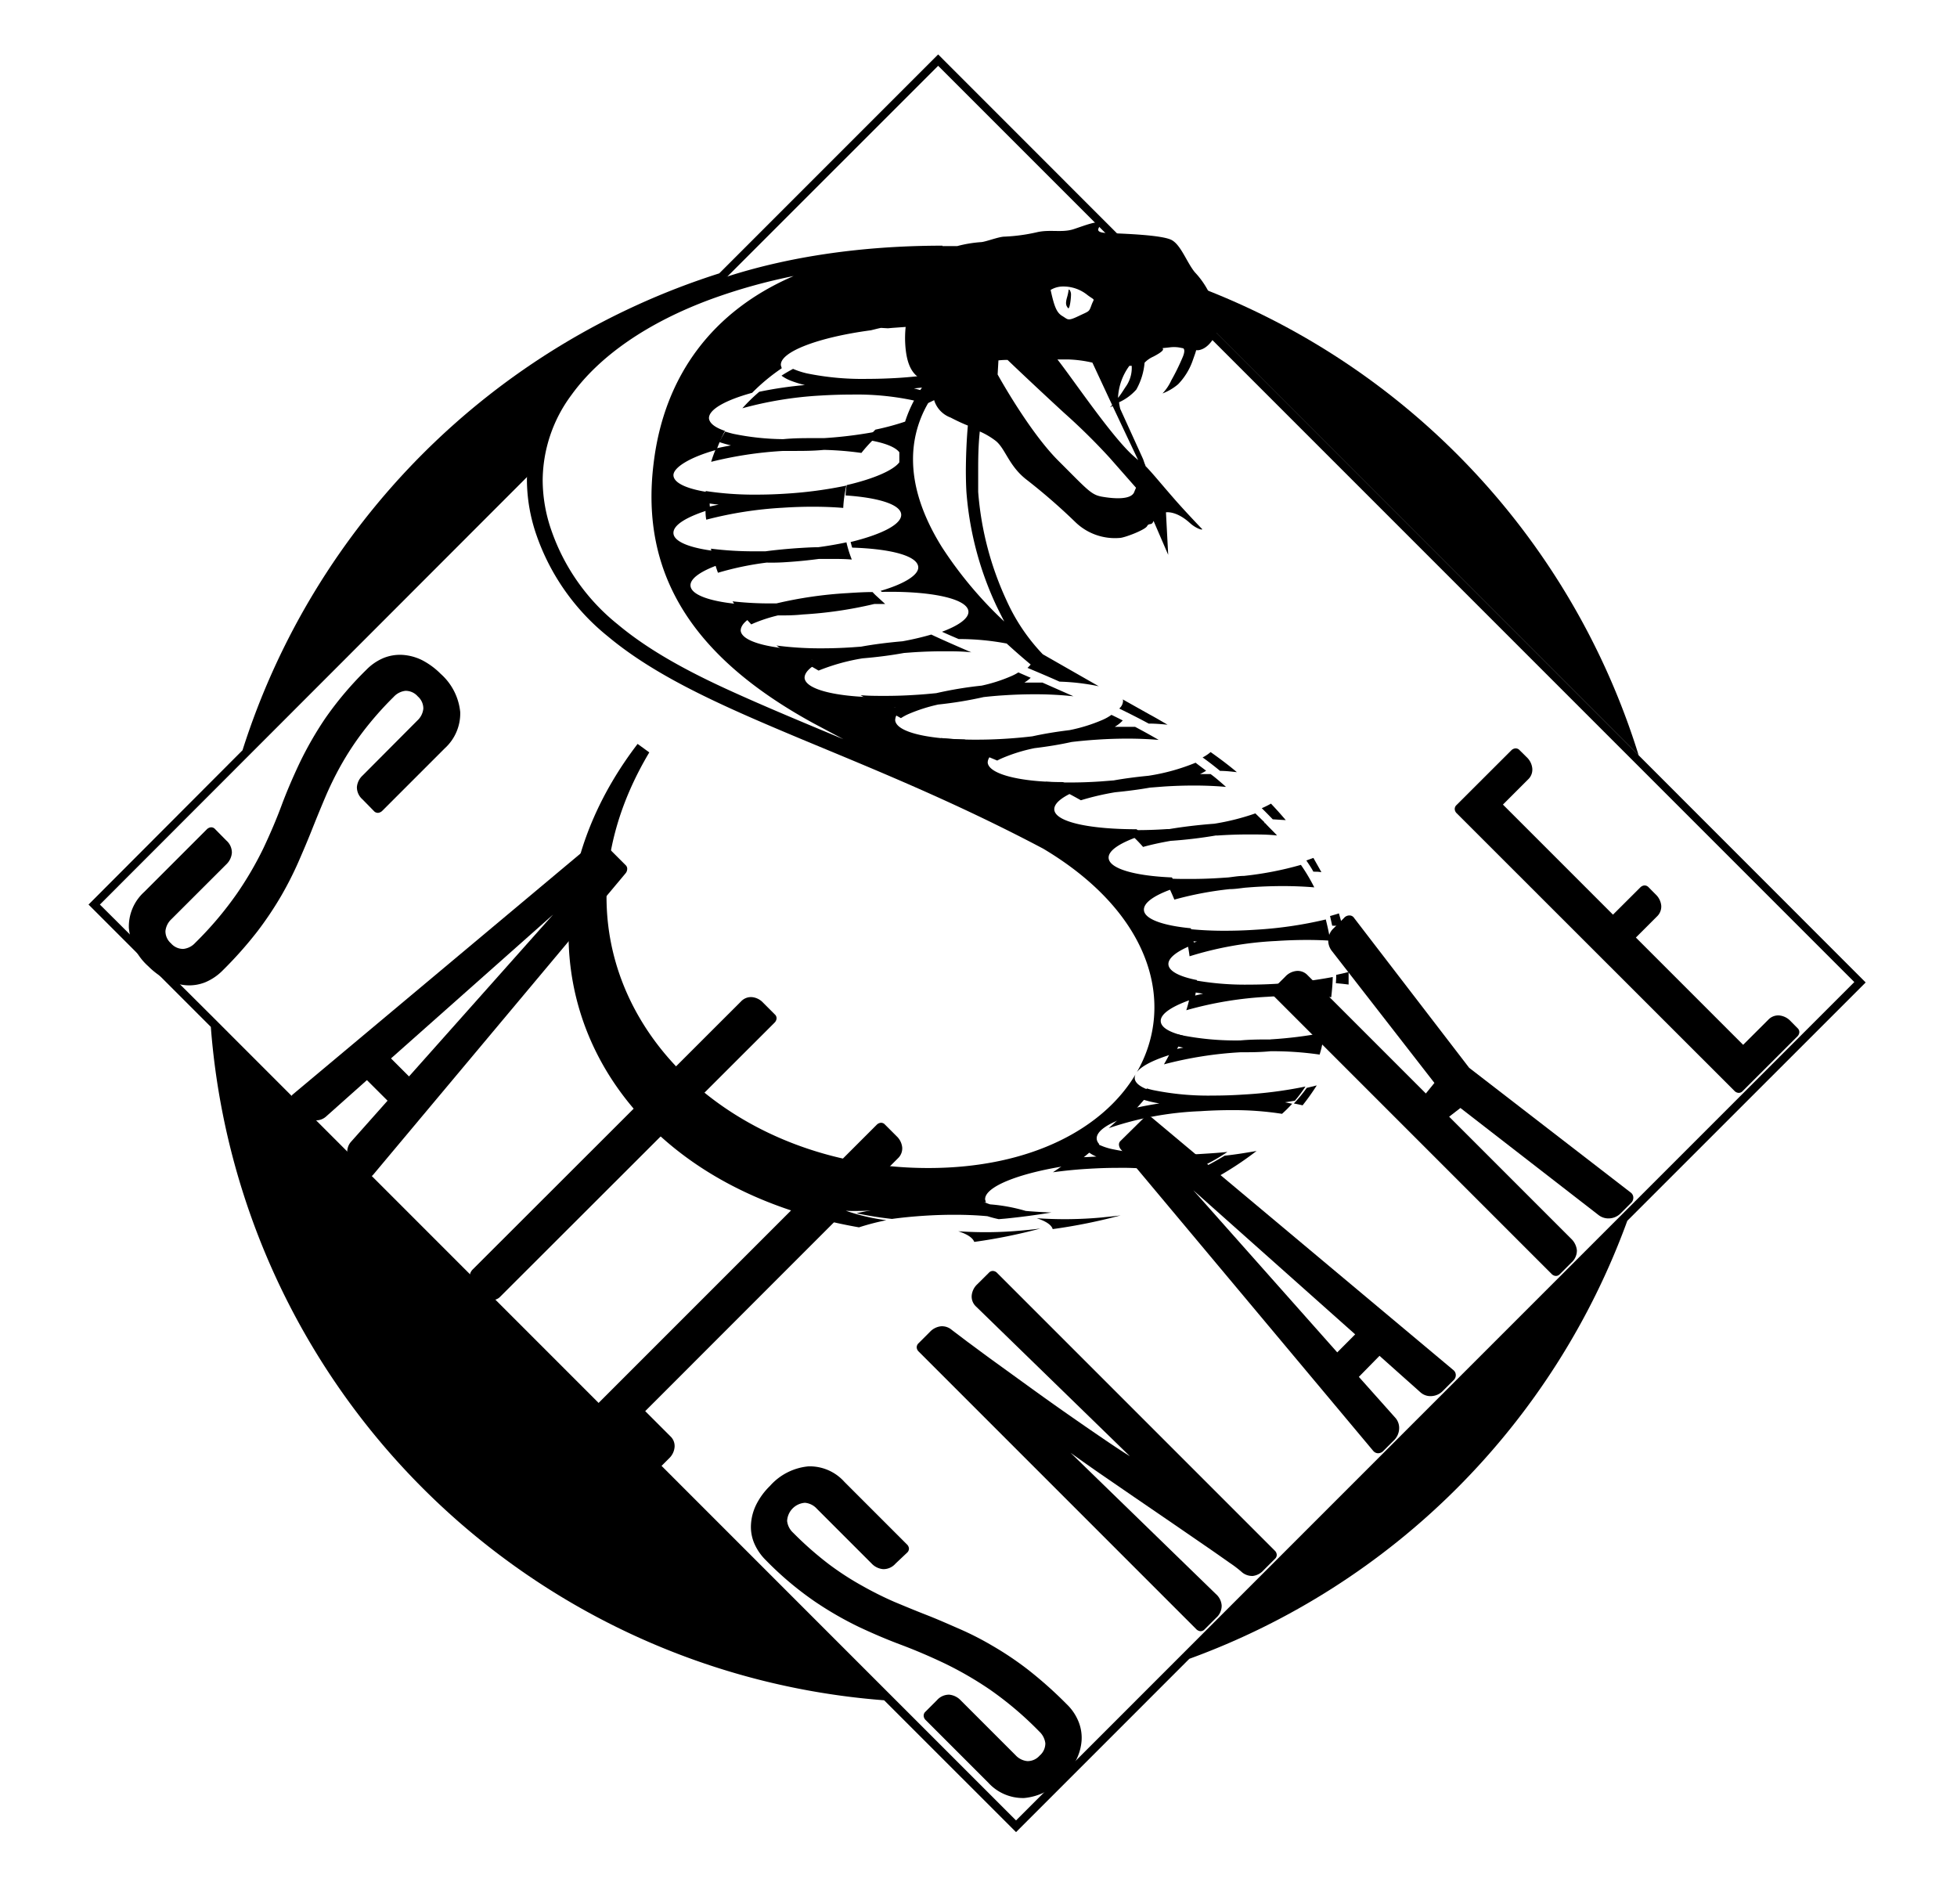 <svg xmlns="http://www.w3.org/2000/svg" viewBox="0 0 244.5 237.87"><defs><style>.cls-1{opacity:0.6;}.cls-2{fill:none;}</style></defs><title>2.6.3</title><g id="_2.6.2" data-name="2.6.2"><path id="Eye" d="M133.3,37.19c-.21.76-.1,1,.13,1.29s.42-1.52.37-1.84-.28-.65-.3-.35A5.87,5.87,0,0,1,133.3,37.19Z"/><path d="M162.19,124.39c1.49,0,2.88.07,4.13.18.1-.89.17-1.72.19-2.52a52.41,52.41,0,0,1-6.63.82c-1.32.09-2.61.13-3.84.13a35.56,35.56,0,0,1-7.23-.63,11.81,11.81,0,0,1-.09,1.49q.75.15,1.59.27c-.59.13-1.15.27-1.68.41a8.93,8.93,0,0,1-.26,1.13c-.05.18-.1.36-.16.53a45.69,45.69,0,0,1,10.14-1.68C159.68,124.43,161,124.39,162.19,124.39Z"/><path d="M92.86,76.88c.32.38.66.75,1,1.12l.26-.12a19.35,19.35,0,0,1,3.06-1c1,0,2,0,3.11-.12a51.42,51.42,0,0,0,8.94-1.31h1.36l-1.09-1c-.17-.15-.33-.32-.49-.49-1,0-2,.06-3.09.13A51.29,51.29,0,0,0,97,75.38h-.63a41.64,41.64,0,0,1-4.85-.26,17.56,17.56,0,0,0,1.2,1.6l.36,0A1.71,1.71,0,0,0,92.86,76.88Z"/><path d="M88.85,57.69a48.16,48.16,0,0,1,9-1.36h.05l1.2,0c1.22,0,2.51,0,3.83-.13a40.1,40.1,0,0,1,4.69.38,18.52,18.52,0,0,1,2.81-2.85,52.87,52.87,0,0,1-7.48,1h-.06l-1.21,0c-1.22,0-2.5,0-3.82.13a32.25,32.25,0,0,1-6.26-.67c-.36-.09-.69-.18-1-.28-.26.43-.51.86-.74,1.31.43.15.92.29,1.46.42-.65.12-1.27.24-1.86.38A15.05,15.05,0,0,0,88.85,57.69Z"/><path d="M88.14,63.42c0,.48,0,1,.1,1.5a48.25,48.25,0,0,1,9.51-1.49c1.33-.09,2.62-.13,3.84-.13s2.61.05,3.76.15a15.76,15.76,0,0,1,.39-2.79,52.39,52.39,0,0,1-7.43,1c-1.33.09-2.62.13-3.85.13a40,40,0,0,1-6.29-.45c0,.47,0,1,0,1.48.51.09,1.05.16,1.62.22C89.19,63.15,88.65,63.28,88.14,63.42Z"/><path d="M100.74,82.88l1.53.89a25.61,25.61,0,0,1,5.5-1.53c1.84-.15,3.58-.38,5.17-.67l1.08-.08c1.33-.09,2.62-.13,3.84-.13s2.4,0,3.49.13c-2.19-.94-3.79-1.65-5-2.22a35.25,35.25,0,0,1-3.6.84c-1.84.16-3.59.38-5.17.67l-1.09.08c-1.33.09-2.62.13-3.85.13A41.77,41.77,0,0,1,97,80.64a23.1,23.1,0,0,0,2.25,1.41l.61.34c.56,0,1.13,0,1.72.06C101.28,82.59,101,82.74,100.74,82.88Z"/><path d="M98.27,70.22c1.42-.09,2.78-.23,4.06-.4h1.3c1,0,1.91,0,2.79.08a14.86,14.86,0,0,1-.67-2.15c-1.08.23-2.27.44-3.54.61-.82,0-1.66.06-2.52.11-1.42.1-2.78.23-4.06.4l-1.29,0a42.43,42.43,0,0,1-5.52-.33c.09.43.19.88.3,1.34l.06.19.32,0h0l-.25.08c.13.46.27.93.45,1.4a37.84,37.84,0,0,1,6.09-1.27Q97,70.31,98.27,70.22Z"/><path d="M163.1,135.73a52.22,52.22,0,0,1-7.71,1c-1.33.09-2.62.13-3.85.13a34.28,34.28,0,0,1-7.5-.69c-.27-.06-.52-.13-.76-.2-.31.4-.65.8-1,1.22a15,15,0,0,0,2.57.65c-1.42.22-2.73.48-3.9.77-.73.75-1.53,1.52-2.43,2.32A40.2,40.2,0,0,1,150,138.81c1.33-.09,2.62-.13,3.84-.13a39.21,39.21,0,0,1,6.33.46,16.75,16.75,0,0,0,1.27-1.26l-.89-.18,1.23-.2A17.11,17.11,0,0,0,163.1,135.73Z"/><path d="M150.41,144.13c-1.33.09-2.62.13-3.84.13a34.38,34.38,0,0,1-7.51-.69,7.51,7.51,0,0,1-2.07-.73,1.9,1.9,0,0,1-.37-.26l0,0c-.38.32-.75.61-1.12.9a4.17,4.17,0,0,0,1.48,1l-1.32.07c-.55,0-1.1.08-1.64.13-.88.67-1.7,1.25-2.47,1.76,1.33-.18,2.74-.33,4.21-.42s2.61-.13,3.84-.13a34.28,34.28,0,0,1,7.5.69c.28.06.54.13.77.2q1-.44,1.86-.84a4,4,0,0,0-.51-.24l1.13-.07A23.33,23.33,0,0,0,153.2,144l.15-.1C152.4,144,151.42,144.07,150.41,144.13Z"/><path d="M128.15,151.27a21.66,21.66,0,0,0-4.45-.82,5.81,5.81,0,0,1-1-.42l-.32-.22-1.6.17a1.88,1.88,0,0,0,.12.3c-.55,0-1.11,0-1.69,0-1.26,0-2.58,0-3.94.13a53,53,0,0,0-8.27,1.15,44.34,44.34,0,0,0,4.44.71c1.24-.17,2.56-.3,3.92-.39s2.62-.13,3.85-.13c1.5,0,2.9.06,4.16.18a14.35,14.35,0,0,0,1.41.37l.83-.07c2-.2,3.92-.46,5.75-.76C130.23,151.42,129.15,151.36,128.15,151.27Z"/><path d="M155.4,109.42c-.66,0-1.31.12-1.94.19l-.9.06c-1.33.09-2.62.13-3.85.13s-2.25,0-3.26-.1a27.29,27.29,0,0,1,1.27,2.68,42.89,42.89,0,0,1,6.91-1.31c.66,0,1.31-.11,1.94-.18l.9-.07c1.33-.09,2.61-.13,3.84-.13,1.39,0,2.7.06,3.89.16a22.8,22.8,0,0,0-1.67-2.81A41.59,41.59,0,0,1,155.4,109.42Z"/><path d="M140.27,90c-.46-.24-.93-.47-1.41-.7a6.11,6.11,0,0,1-1.12.63,20.48,20.48,0,0,1-4.12,1.28c-1.67.2-3.23.46-4.63.77-1,.12-2.07.22-3.15.29-1.33.09-2.62.13-3.85.13a43,43,0,0,1-4.45-.21c1,.38,2.53,1,4.34,1.68H122l1.62,0-.11.06a4.88,4.88,0,0,0-.55.4l1.63.68c.16-.09.35-.18.55-.27a20.57,20.57,0,0,1,4.11-1.28c1.67-.2,3.23-.46,4.63-.77,1-.12,2.07-.22,3.16-.29,1.32-.09,2.61-.13,3.83-.13,1.4,0,2.7.06,3.89.16-.94-.55-1.92-1.09-2.94-1.63h-.95l-1.6,0,.11-.07A4.16,4.16,0,0,0,140.27,90Z"/><path d="M158.71,129.85c-1.2,0-2.45,0-3.74.12h0a34.93,34.93,0,0,1-7.5-.68l-.26-.07c-.17.46-.36.91-.57,1.38.38.1.77.19,1.2.27-.51.1-1,.21-1.48.32-.28.58-.59,1.17-.94,1.77a47.69,47.69,0,0,1,9.57-1.51H155c1.2,0,2.45,0,3.74-.13h0a41.13,41.13,0,0,1,6.13.42c.08-.27.16-.55.23-.84.15-.67.29-1.3.41-1.91a52.47,52.47,0,0,1-6.77.85Z"/><path d="M128.77,84.67,127.23,84a6.42,6.42,0,0,1-.88.46,19.57,19.57,0,0,1-3.71,1.19,48.17,48.17,0,0,0-5.67.94c-.82.08-1.66.16-2.52.21-1.33.09-2.62.13-3.84.13s-2.13,0-3.1-.09c.91.53,1.81,1.06,2.69,1.56h.41l1.33,0-.07,0a4.76,4.76,0,0,0-.7.53l1.39.78a6.64,6.64,0,0,1,.94-.51,20.72,20.72,0,0,1,3.72-1.19,49,49,0,0,0,5.67-.93c.82-.09,1.66-.17,2.51-.22,1.33-.09,2.62-.13,3.84-.13a44.37,44.37,0,0,1,4.87.25l-3.87-1.71h-2.32l.06,0A4.58,4.58,0,0,0,128.77,84.67Z"/><path d="M102.54,49.41c1.34-.08,2.63-.12,3.85-.12a34.3,34.3,0,0,1,7.5.68,8.84,8.84,0,0,1,1.71.55l1.59-.76a4.73,4.73,0,0,0-1.28-.71,13.25,13.25,0,0,0-1.73-.53c1.73-.16,3.35-.39,4.84-.67l-.57-1.4a53.93,53.93,0,0,1-6.26.76c-1.33.08-2.62.12-3.84.12a34.4,34.4,0,0,1-7.51-.68,9.85,9.85,0,0,1-1.76-.57c-.49.27-1,.55-1.44.85a5,5,0,0,0,1.19.64,13.25,13.25,0,0,0,1.73.53,49.76,49.76,0,0,0-5.7.84A21.58,21.58,0,0,0,92.75,51,46.51,46.51,0,0,1,102.54,49.41Z"/><path d="M156.9,116.14c-1.33.09-2.62.13-3.85.13a43.38,43.38,0,0,1-5.12-.28c.14.51.26,1,.36,1.52.4,0,.82.08,1.25.12l-.41.11-.75.24c.1.5.18,1,.24,1.48a43.06,43.06,0,0,1,10.83-1.91c1.33-.09,2.62-.13,3.84-.13q1.53,0,2.91.09c-.14-.85-.33-1.72-.56-2.65A50.3,50.3,0,0,1,156.9,116.14Z"/><path d="M158,102.74l-1.16-1.13a29.51,29.51,0,0,1-5.13,1.29c-2,.15-3.91.38-5.64.67l-.26,0c-1.33.09-2.62.13-3.84.13l-1.32,0,.65.56a16.92,16.92,0,0,1,1.51,1.54c1-.28,2.18-.54,3.45-.76a56,56,0,0,0,5.64-.67l.25,0c1.33-.09,2.62-.13,3.84-.13s2.46,0,3.56.13c-.47-.52-1-1-1.5-1.56h-.16Z"/><path d="M150.69,96.28c-.43-.33-.87-.65-1.32-1h0a25.58,25.58,0,0,1-5.89,1.63c-1.54.15-3,.34-4.34.58l-1.67.13c-1.33.09-2.62.13-3.85.13q-1.56,0-3-.09c1.5.73,3,1.51,4.42,2.31a33.5,33.5,0,0,1,4.28-1c1.54-.15,3-.34,4.35-.58l1.66-.13c1.33-.09,2.62-.13,3.84-.13,1.43,0,2.77.06,4,.17l-.2-.18c-.56-.49-1.14-1-1.72-1.42l-1.33,0A6.92,6.92,0,0,0,150.69,96.28Z"/><path id="Tail" d="M141.77,134.72a1,1,0,0,1,.16-.61c-4,6.82-13.12,11.8-25.95,11.8-29.11,0-50.67-25.4-34.86-51.92l-1.46-1.06c-18.44,24.1-6.44,54.46,27.66,60.39a30.61,30.61,0,0,1,3.42-.89,25.23,25.23,0,0,1-5.08-1.19s1.42.25,11.52-.53c2.37-.18,4.29-.33,6-.54l-.1-.3c-.15-1.67,4.63-3.49,11.12-4.37,1-.74,2-1.59,3.14-2.58a1.06,1.06,0,0,1-.32-.63c-.09-1,1.46-2,4-2.82a40.23,40.23,0,0,0,2.83-3.2C142.58,135.87,141.82,135.34,141.77,134.72Z"/><path id="Body_2" data-name="Body 2" d="M151.48,37.53A10.57,10.57,0,0,0,149.27,34c-1-1.23-1.71-3.35-2.86-4s-6-.81-8.08-.89-.57-.9-.9-1.23-1.8.25-3.27.74-3,0-4.65.4a22.32,22.32,0,0,1-4,.54c-.74,0-2.45.69-3,.69a15.71,15.71,0,0,0-2.91.49h0c-.63,0-1.24,0-1.85,0v-.05c-15,0-27.88,3.06-37.08,8.23a33,33,0,0,0-10.84,9.25,20,20,0,0,0-4,11.78,21.32,21.32,0,0,0,1.21,6.94,28,28,0,0,0,8.87,12.58C82,84.57,90.23,88.19,100,92.28c9,3.75,19.25,7.87,30.34,13.74,13.57,8.09,16.58,19.4,11.69,27.92.63-.84,2.36-1.67,4.78-2.36.37-.76.69-1.49,1-2.21-1.69-.42-2.72-1-2.79-1.76-.09-1,1.55-2,4.23-2.89a11.92,11.92,0,0,0,.29-2.29c-2.15-.42-3.48-1.09-3.56-1.93s1.14-1.75,3.21-2.54c-.11-.65-.25-1.32-.41-2-3.46-.33-5.76-1.13-5.86-2.25-.09-1,1.49-2,4.09-2.85-.19-.42-.38-.84-.59-1.25-4.58-.19-7.78-1.07-7.91-2.4-.09-1,1.55-2,4.24-2.89-.24-.25-.5-.5-.75-.73-5.82,0-10.13-.89-10.28-2.43-.07-.83,1.06-1.69,3-2.46l-1.93-1c-5.36,0-9.25-1-9.39-2.43,0-.46.3-.93.93-1.39-1.42-.57-2.71-1.08-3.82-1.5-5-.11-8.54-1-8.67-2.41a1.47,1.47,0,0,1,.68-1.19c-1-.53-1.95-1.08-3-1.67-5.18-.08-8.89-1-9-2.43,0-.61.56-1.24,1.67-1.84-.78-.45-1.53-.87-2.23-1.25-.28-.15-.54-.33-.82-.49-3.87-.29-6.49-1.13-6.6-2.32,0-.59.5-1.2,1.53-1.77q-.68-.74-1.26-1.5c-3.84-.29-6.43-1.13-6.54-2.32-.09-.93,1.37-1.91,3.8-2.74-.11-.35-.24-.69-.33-1s-.09-.39-.14-.58c-3.24-.36-5.36-1.15-5.46-2.22s1.69-2.11,4.57-3c-.06-.75-.09-1.47-.08-2.14-2.69-.4-4.4-1.12-4.49-2.09s2-2.3,5.39-3.23a17.54,17.54,0,0,1,1.05-2.36c-1.19-.4-1.9-.91-2-1.53-.1-1.11,2-2.3,5.39-3.23A24.25,24.25,0,0,1,97.67,46l-.11-.36c-.16-1.68,4.69-3.51,11.24-4.38.43-.1.85-.22,1.27-.3l.86.05.56-.05,1.66-.12a13,13,0,0,0,0,2.78c.34,3.2,1.7,3.56,2.55,4.1a16,16,0,0,0-2.62,4.95,32.77,32.77,0,0,1-3.71,1c-.39.39-.77.82-1.13,1.26,2.11.33,3.6.87,4.12,1.57,0,.32,0,.66,0,1a2.09,2.09,0,0,0,0,.25c-.75,1-3.2,2.07-6.58,2.85-.07.43-.11.86-.14,1.29,4.06.27,6.84,1.11,6.95,2.35s-2.42,2.52-6.32,3.47c.07.23.12.47.2.7,4.76.15,8.12,1,8.25,2.4.1,1-1.74,2.14-4.7,3l.15.13c6.09-.13,10.67.83,10.82,2.42.08.86-1.18,1.77-3.3,2.56.61.28,1.28.57,2.08.91a32,32,0,0,1,6,.56c.94.86,1.93,1.73,3,2.62a3.1,3.1,0,0,1-.4.42c1.41.59,2.75,1.16,4,1.72a27.81,27.81,0,0,1,4.91.58l-7-4A23.91,23.91,0,0,1,125.75,75a39.3,39.3,0,0,1-3.54-13.56s0-.24,0-.69,0-1.1,0-1.92c0-1.3,0-3,.2-4.93a9.6,9.6,0,0,1,2,1.18c1.23,1,1.64,3.18,3.92,4.9a74.71,74.71,0,0,1,6,5.22,7.1,7.1,0,0,0,5.55,2c.57,0,3.18-1,3.43-1.47s.58,0,.81-.66l1.83,4.24-.28-5.31s1.26-.24,3,1.34c.84.77,1.86,1,1.42.65,0,0-2.07-2.16-3.4-3.69-1.91-2.19-2.68-3.17-3.58-4.09,0-.1-.07-.21-.11-.32l-.18-.52-.13-.29-2.73-6h0a6,6,0,0,1-.15-.83h0a6.36,6.36,0,0,0,2.16-1.59A8.32,8.32,0,0,0,143,45.31a3.46,3.46,0,0,1,1.09-.76c2.53-1.31,0-.93,2-1.15a4.08,4.08,0,0,1,1.62.09h.05c.13,0,.4.25-.05,1.24a27.24,27.24,0,0,1-1.37,2.78,6,6,0,0,1-1.1,1.64A6.64,6.64,0,0,0,147.19,48a8.07,8.07,0,0,0,1.8-2.9c.23-.66.39-1.06.45-1.35l.28,0c1.64-.24,2.49-2.57,2.57-3.06A10.27,10.27,0,0,0,151.48,37.53ZM81.67,57.8C79.88,72,86.87,82.27,101.61,90.34l3.76,2c-5-2.08-9.61-4-13.78-5.89C85.87,83.87,81,81.2,77.18,78A25.89,25.89,0,0,1,68.9,66.29,19.19,19.19,0,0,1,67.8,60a18,18,0,0,1,3.58-10.64c3.51-4.89,9.55-9.08,17.49-12a70.48,70.48,0,0,1,10.29-2.88C89.06,38.82,83,46.9,81.67,57.8Zm42.8,17.84c.34.7.68,1.38,1,2a49.85,49.85,0,0,1-7.8-9.31c-2.62-4.21-3.6-7.85-3.6-10.94a13.83,13.83,0,0,1,2.51-8,3.37,3.37,0,0,0,2.18,2.77c.81.42,1.52.75,2.16,1-.19,2.18-.24,4.12-.25,5.57,0,1.67.07,2.7.07,2.71A40.78,40.78,0,0,0,124.47,75.64Zm8.34-39.85a4.77,4.77,0,0,1,3.07,1.08c1,.74.82.33.49,1.23s-.25.73-1.63,1.39-1.31.41-2,0-1-1.06-1.48-3.27A3,3,0,0,1,132.81,35.79Zm8.89,25.69c-.41,1-2.62.81-4,.57s-1.79-.82-5.47-4.49-7.59-10.78-7.59-10.78l.1-1.76a10.33,10.33,0,0,1,1.14-.06c.81.78,3.73,3.55,7.09,6.64a77.42,77.42,0,0,1,5.66,5.58l3.3,3.75C141.84,61.14,141.76,61.32,141.7,61.48Zm-1.12-7.42,1.62,3.42-.51-.45c-2.7-2.33-7.63-9.66-9.58-12.13l.74,0h.55a15.69,15.69,0,0,1,3.08.4l2.47,5.3a3.36,3.36,0,0,1-.29.28l.35-.15Zm0-5.66c-.34.54-.64,1-.9,1.3a7.3,7.3,0,0,1,1.42-4h.29A4.06,4.06,0,0,1,140.58,48.4Z"/><g id="Body_2-2" data-name="Body 2"><path d="M163.21,107.49c.31.46.62.92.88,1.4.35,0,.69,0,1,.07-.31-.6-.68-1.19-1-1.79Z"/><path d="M152.43,96.3c.75,0,1.45.09,2.1.16-1-.85-2.12-1.69-3.28-2.51a5,5,0,0,1-1,.67Q151.38,95.43,152.43,96.3Z"/><path d="M161.65,137.85c.39.07.76.15,1.09.23a27.59,27.59,0,0,0,1.77-2.49l-1.25.31A18.14,18.14,0,0,1,161.65,137.85Z"/><path d="M165.8,130l0,.13c.47.07.9.15,1.31.24.22-.62.4-1.26.57-1.9-.51.14-1.06.27-1.63.39C165.94,129.27,165.88,129.62,165.8,130Z"/><path d="M166.9,122.82c.56.05,1.09.1,1.59.17,0-.52,0-1,0-1.57-.49.13-1,.25-1.55.36C166.94,122.12,166.93,122.47,166.9,122.82Z"/><path d="M166.17,114.43c.1.41.19.82.27,1.21.43,0,.86,0,1.27.07-.14-.54-.26-1.08-.43-1.61C166.93,114.21,166.56,114.33,166.17,114.43Z"/><path d="M140.31,87.51a1.31,1.31,0,0,1-.48,1c1.29.63,2.52,1.25,3.68,1.88.83,0,1.62.07,2.36.14-.75-.43-1.48-.87-2.27-1.29l-3.33-1.87Z"/><path d="M158.79,100.39a10.27,10.27,0,0,1-1.15.57c.48.47.93.93,1.37,1.39l1.63.1C160.05,101.76,159.44,101.07,158.79,100.39Z"/><path d="M137.63,152.09a50.58,50.58,0,0,1-8.11.09c1.12.36,1.84.82,2,1.36a68.69,68.69,0,0,0,8.48-1.71C139.24,151.93,138.45,152,137.63,152.09Z"/><path d="M153,144.37c-.8.49-1.82,1.06-3,1.65.9.36,1.46.8,1.56,1.3a40.66,40.66,0,0,0,5.43-3.54C155.73,144,154.4,144.22,153,144.37Z"/></g><path d="M127.63,153.72a49.25,49.25,0,0,1-7.91.09c1.1.35,1.8.8,2,1.33a67.35,67.35,0,0,0,8.26-1.67C129.2,153.57,128.43,153.65,127.63,153.72Z"/><path d="M45.28,99.85a2,2,0,0,1-.69-1.53,2.22,2.22,0,0,1,.72-1.45L52.15,90a2.34,2.34,0,0,0,.74-1.48A2,2,0,0,0,52.2,87a2,2,0,0,0-1.55-.7,2.33,2.33,0,0,0-1.46.75,41.58,41.58,0,0,0-3.92,4.46,36.42,36.42,0,0,0-2.72,4.17,41,41,0,0,0-1.95,4c-.56,1.32-1.1,2.64-1.64,4s-1.09,2.65-1.68,4a43.78,43.78,0,0,1-2.13,4.2,43.2,43.2,0,0,1-3,4.48,49.83,49.83,0,0,1-4.32,4.86,6.72,6.72,0,0,1-2.17,1.48,5.4,5.4,0,0,1-2.38.38,6.57,6.57,0,0,1-2.44-.67,9.39,9.39,0,0,1-2.31-1.7,7.32,7.32,0,0,1-2.43-4.79,5.82,5.82,0,0,1,1.92-4.5l7.81-7.81a.84.84,0,0,1,.52-.26.65.65,0,0,1,.53.23L28.28,105a2,2,0,0,1,.69,1.53,2.25,2.25,0,0,1-.71,1.46l-6.85,6.84a2.36,2.36,0,0,0-.74,1.48,2,2,0,0,0,.69,1.53,2,2,0,0,0,1.55.7,2.33,2.33,0,0,0,1.47-.75,43.73,43.73,0,0,0,5.24-6.19A43.22,43.22,0,0,0,32.89,106c.86-1.82,1.62-3.59,2.27-5.34s1.41-3.52,2.26-5.32a44,44,0,0,1,3.2-5.58,42.15,42.15,0,0,1,5.15-6.09,6.51,6.51,0,0,1,2.17-1.48,5.47,5.47,0,0,1,2.37-.38,6.45,6.45,0,0,1,2.43.66,9.35,9.35,0,0,1,2.32,1.71,7.34,7.34,0,0,1,2.44,4.79,5.9,5.9,0,0,1-1.93,4.51l-7.81,7.81a.88.88,0,0,1-.51.25.66.66,0,0,1-.54-.23Z"/><path d="M78.16,108.07a.62.62,0,0,1,.2.51.88.88,0,0,1-.2.51L46.63,146.74a.8.8,0,0,1-.57.3.91.91,0,0,1-.73-.32l-1.25-1.25a2.25,2.25,0,0,1-.69-1.43,1.89,1.89,0,0,1,.44-1.38l4.59-5.16-2.58-2.57-5.15,4.59a1.89,1.89,0,0,1-1.38.43,2.13,2.13,0,0,1-1.43-.69L36.63,138a.87.87,0,0,1-.32-.72.8.8,0,0,1,.29-.58l37.65-31.52a1,1,0,0,1,.51-.21.62.62,0,0,1,.51.21ZM48.85,132.22l2.25,2.25,18-20.22Z"/><path d="M92.58,125.1a1.7,1.7,0,0,1,1.35-.54,2.17,2.17,0,0,1,1.43.72l1.43,1.43a.64.64,0,0,1,.23.53.83.83,0,0,1-.25.51L62.48,162a1.27,1.27,0,0,1-1.83,0l-1.59-1.58a1.26,1.26,0,0,1-.38-.92,1.28,1.28,0,0,1,.38-.92Z"/><path d="M74.84,176.22a.64.64,0,0,1-.23-.53.83.83,0,0,1,.25-.51l34.67-34.67a.83.83,0,0,1,.51-.25.64.64,0,0,1,.53.23l1.43,1.43a2.22,2.22,0,0,1,.72,1.43,1.7,1.7,0,0,1-.54,1.35L80.61,176.28l3.14,3.14a1.66,1.66,0,0,1,.53,1.35,2.2,2.2,0,0,1-.71,1.43l-.87.87a.69.69,0,0,1-.54.23.9.9,0,0,1-.51-.26Z"/><path d="M111.88,195.33a2,2,0,0,1-1.53.69,2.23,2.23,0,0,1-1.46-.71l-6.84-6.84a2.27,2.27,0,0,0-1.48-.74A2.39,2.39,0,0,0,98.34,190a2.33,2.33,0,0,0,.75,1.47,42.68,42.68,0,0,0,4.45,3.92,35.9,35.9,0,0,0,4.18,2.71,43.52,43.52,0,0,0,4,2c1.32.55,2.64,1.1,4,1.63s2.65,1.1,4,1.69a37.78,37.78,0,0,1,4.2,2.13,40.55,40.55,0,0,1,4.48,3,51.38,51.38,0,0,1,4.86,4.33,6.23,6.23,0,0,1,1.48,2.17,5.36,5.36,0,0,1,.39,2.37,6.35,6.35,0,0,1-.68,2.44,8.58,8.58,0,0,1-1.7,2.31,7.32,7.32,0,0,1-4.78,2.44,5.85,5.85,0,0,1-4.51-1.93l-7.81-7.81a.78.78,0,0,1-.25-.51.66.66,0,0,1,.23-.54l1.43-1.43a2,2,0,0,1,1.53-.69,2.29,2.29,0,0,1,1.45.72l6.84,6.84a2.29,2.29,0,0,0,1.48.74,2,2,0,0,0,1.53-.69,2,2,0,0,0,.71-1.54,2.4,2.4,0,0,0-.76-1.47,42.66,42.66,0,0,0-6.19-5.25,44.26,44.26,0,0,0-5.64-3.26q-2.71-1.29-5.33-2.28c-1.75-.65-3.52-1.4-5.33-2.25a43.37,43.37,0,0,1-5.57-3.21,41,41,0,0,1-6.09-5.14,6.61,6.61,0,0,1-1.48-2.17,5.26,5.26,0,0,1-.38-2.38,6.4,6.4,0,0,1,.66-2.42,8.71,8.71,0,0,1,1.71-2.32,7.32,7.32,0,0,1,4.79-2.44,5.8,5.8,0,0,1,4.5,1.93l7.81,7.81a.79.79,0,0,1,.26.51.67.67,0,0,1-.23.53Z"/><path d="M123.54,159a.66.66,0,0,1,.54-.23.79.79,0,0,1,.51.26l34.66,34.66a.79.79,0,0,1,.26.51.66.66,0,0,1-.23.54l-1.43,1.43a2.12,2.12,0,0,1-1.34.7,2,2,0,0,1-1.29-.42,14.5,14.5,0,0,0-1.62-1.24c-.88-.62-1.94-1.37-3.2-2.23l-4.16-2.86L141.68,187l-4.37-3q-2.07-1.44-3.56-2.52l18.15,17.64a2.1,2.1,0,0,1,.73,1.44,2,2,0,0,1-.7,1.55l-1.43,1.43a.69.69,0,0,1-.54.23.84.84,0,0,1-.51-.26l-34.66-34.66a.79.79,0,0,1-.26-.51.69.69,0,0,1,.23-.54l1.43-1.43a2.23,2.23,0,0,1,1.38-.69,1.87,1.87,0,0,1,1.35.46l1.9,1.44c1,.73,2.12,1.58,3.48,2.56l4.41,3.19q2.39,1.73,4.71,3.35t4.35,3c1.36.93,2.48,1.67,3.39,2.23l-19.23-18.71a1.69,1.69,0,0,1-.53-1.35,2.2,2.2,0,0,1,.71-1.43Z"/><path d="M142.92,139.64a.62.62,0,0,1,.51-.21,1,1,0,0,1,.51.21l37.65,31.52a.8.8,0,0,1,.29.58.87.87,0,0,1-.32.72l-1.25,1.25a2.13,2.13,0,0,1-1.43.69,1.87,1.87,0,0,1-1.37-.43l-5.16-4.6L169.77,172l4.6,5.16a1.92,1.92,0,0,1,.43,1.38,2.15,2.15,0,0,1-.69,1.43l-1.25,1.25a.91.91,0,0,1-.73.32.82.82,0,0,1-.57-.3L140,143.54a1,1,0,0,1-.2-.51.61.61,0,0,1,.2-.51Zm24.15,29.3,2.24-2.25-20.22-18Z"/><path d="M160.58,122a2.2,2.2,0,0,1,1.43-.71,1.69,1.69,0,0,1,1.35.53l14.78,14.78,1.07-1.32-12.84-16.52a2.09,2.09,0,0,1,.26-2.81l1.28-1.27a.88.88,0,0,1,.72-.32.67.67,0,0,1,.55.32l14.37,18.71L203.77,149a.79.79,0,0,1,.29.57.9.9,0,0,1-.31.73l-1.23,1.23a2.13,2.13,0,0,1-1.42.67,2,2,0,0,1-1.39-.42l-17.25-13.37-1.41,1.09,15.24,15.24a2.31,2.31,0,0,1,.72,1.46,2,2,0,0,1-.69,1.53l-1.43,1.43a.66.66,0,0,1-.54.23.79.79,0,0,1-.51-.26l-34.66-34.66a.79.79,0,0,1-.26-.51.66.66,0,0,1,.23-.54Z"/><path d="M188.81,93.74a.82.82,0,0,1,.51-.25.66.66,0,0,1,.54.23l.87.86a2.22,2.22,0,0,1,.71,1.43,1.68,1.68,0,0,1-.53,1.36l-3.14,3.14,13.75,13.75,3.4-3.39a.84.84,0,0,1,.51-.26.69.69,0,0,1,.54.23l.86.87a2.22,2.22,0,0,1,.72,1.43,1.7,1.7,0,0,1-.54,1.35l-2.63,2.63,13.4,13.4,3.14-3.13a1.7,1.7,0,0,1,1.36-.54,2.22,2.22,0,0,1,1.43.71l.86.87a.66.66,0,0,1,.23.54.8.8,0,0,1-.25.51l-6.82,6.81a.65.65,0,0,1-.53.23.78.78,0,0,1-.51-.25L182,101.6a.78.78,0,0,1-.25-.51.65.65,0,0,1,.23-.53Z"/><path class="cls-2" d="M117.21,8.22,90.62,34.8a47.29,47.29,0,0,1,8.22-1.57S76.26,62.56,76.59,63.31s-7.17,2.83-7.17,2.83a24.94,24.94,0,0,1-1.68-8.45L12.48,113l13.73,13.74v0L112,212.48h0l14.94,14.94L231.67,122.68Z"/><path d="M144.37,34l60.36,60.36A91.58,91.58,0,0,0,144.37,34Z"/><path d="M117.21,6.8,89.86,34.15A91.59,91.59,0,0,0,30.3,93.72L11.06,113l15.28,15.28a91.33,91.33,0,0,0,84.12,84.12l16.48,16.47,21.65-21.65a91.58,91.58,0,0,0,54.72-54.72l29.78-29.77Zm9.73,220.61L112,212.47h0l-85.8-85.81v0L12.48,113,67.74,57.69a16.46,16.46,0,0,1,3.68-10.38c4.63-6,13.23-10.67,18.2-12.21l1-.3L117.21,8.22,231.67,122.68Z"/></g></svg>